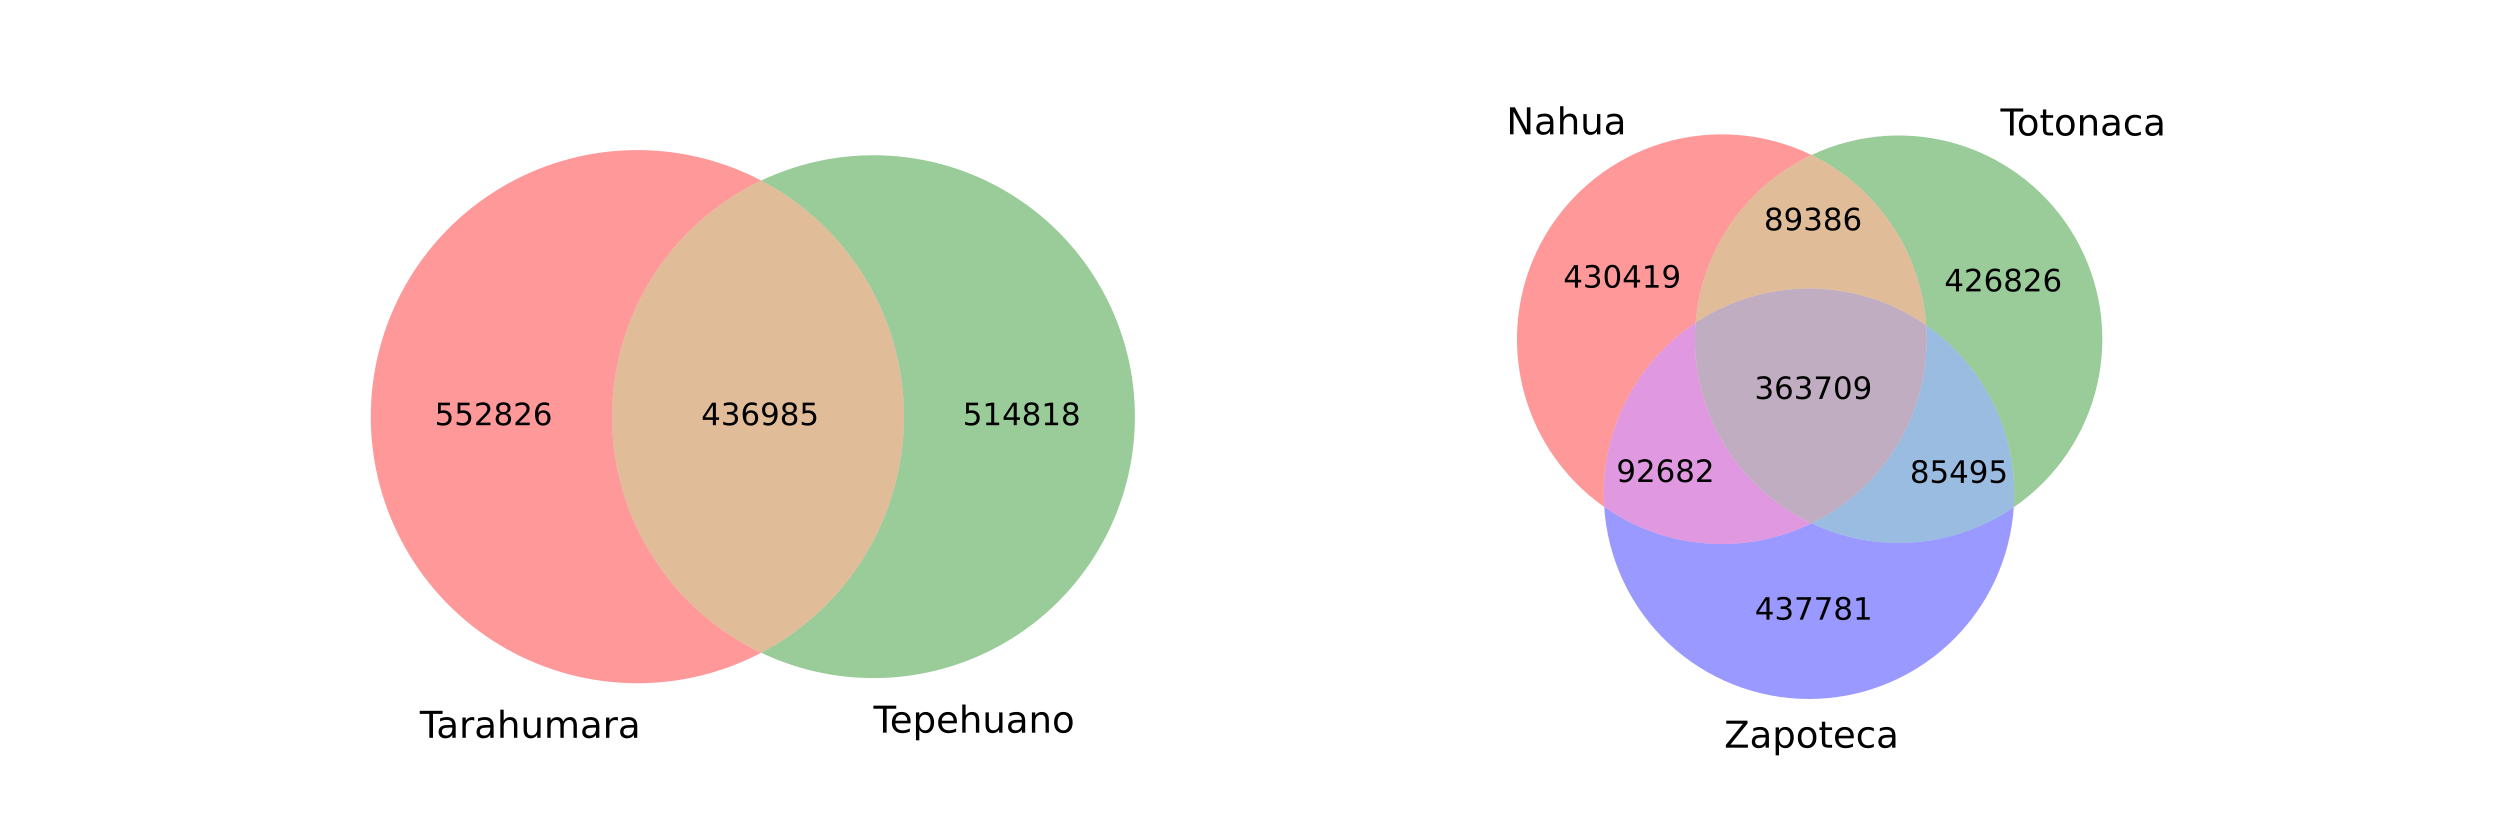 <?xml version="1.0" encoding="utf-8" standalone="no"?>
<!DOCTYPE svg PUBLIC "-//W3C//DTD SVG 1.1//EN"
  "http://www.w3.org/Graphics/SVG/1.1/DTD/svg11.dtd">
<!-- Created with matplotlib (http://matplotlib.org/) -->
<svg height="216pt" version="1.1" viewBox="0 0 648 216" width="648pt" xmlns="http://www.w3.org/2000/svg" xmlns:xlink="http://www.w3.org/1999/xlink">
 <defs>
  <style type="text/css">
*{stroke-linecap:butt;stroke-linejoin:round;}
  </style>
 </defs>
 <g id="figure_1">
  <g id="patch_1">
   <path d="
M0 216
L648 216
L648 0
L0 0
z
" style="fill:#ffffff;"/>
  </g>
  <g id="axes_1">
   <g id="patch_2">
    <path clip-path="url(#p39d46f24a1)" d="
M197.304 169.195
C186.773 174.719 174.992 177.432 163.105 177.071
C151.219 176.71 139.624 173.286 129.448 167.133
C119.272 160.98 110.854 152.302 105.012 141.944
C99.171 131.585 96.101 119.892 96.101 108
C96.101 96.108 99.171 84.415 105.012 74.056
C110.854 63.698 119.272 55.02 129.448 48.867
C139.624 42.714 151.219 39.29 163.105 38.929
C174.992 38.568 186.773 41.281 197.304 46.805
C185.736 52.307 175.961 60.978 169.119 71.808
C162.277 82.638 158.645 95.19 158.645 108
C158.645 120.81 162.277 133.362 169.119 144.192
C175.961 155.022 185.736 163.693 197.304 169.195" style="fill:#ff0000;opacity:0.4;"/>
   </g>
   <g id="patch_3">
    <path clip-path="url(#p39d46f24a1)" d="
M197.304 46.805
C207.632 41.893 219.038 39.675 230.455 40.358
C241.871 41.041 252.931 44.603 262.6 50.711
C272.269 56.819 280.236 65.277 285.756 75.294
C291.276 85.31 294.172 96.563 294.172 108
C294.172 119.437 291.276 130.69 285.756 140.706
C280.236 150.723 272.269 159.181 262.6 165.289
C252.931 171.397 241.871 174.959 230.455 175.642
C219.038 176.325 207.632 174.107 197.304 169.195
C208.466 163.34 217.816 154.542 224.337 143.756
C230.859 132.971 234.307 120.604 234.307 108
C234.307 95.396 230.859 83.029 224.337 72.244
C217.816 61.458 208.466 52.66 197.304 46.805" style="fill:#008000;opacity:0.4;"/>
   </g>
   <g id="patch_4">
    <path clip-path="url(#p39d46f24a1)" d="
M197.304 169.195
C208.466 163.34 217.816 154.542 224.337 143.756
C230.859 132.971 234.307 120.604 234.307 108
C234.307 95.396 230.859 83.029 224.337 72.244
C217.816 61.458 208.466 52.66 197.304 46.805
C185.736 52.307 175.961 60.978 169.119 71.808
C162.277 82.638 158.645 95.19 158.645 108
C158.645 120.81 162.277 133.362 169.119 144.192
C175.961 155.022 185.736 163.693 197.304 169.195" style="fill:#b25900;opacity:0.4;"/>
   </g>
   <g id="text_1">
    <!-- 552826 -->
    <defs>
     <path d="
M19.188 8.297
L53.609 8.297
L53.609 0
L7.328 0
L7.328 8.297
Q12.938 14.109 22.625 23.891
Q32.328 33.688 34.812 36.531
Q39.547 41.844 41.422 45.531
Q43.312 49.219 43.312 52.781
Q43.312 58.594 39.234 62.25
Q35.156 65.922 28.609 65.922
Q23.969 65.922 18.812 64.312
Q13.672 62.703 7.812 59.422
L7.812 69.391
Q13.766 71.781 18.938 73
Q24.125 74.219 28.422 74.219
Q39.75 74.219 46.484 68.547
Q53.219 62.891 53.219 53.422
Q53.219 48.922 51.531 44.891
Q49.859 40.875 45.406 35.406
Q44.188 33.984 37.641 27.219
Q31.109 20.453 19.188 8.297" id="BitstreamVeraSans-Roman-32"/>
     <path d="
M31.781 34.625
Q24.75 34.625 20.719 30.859
Q16.703 27.094 16.703 20.516
Q16.703 13.922 20.719 10.156
Q24.75 6.391 31.781 6.391
Q38.812 6.391 42.859 10.172
Q46.922 13.969 46.922 20.516
Q46.922 27.094 42.891 30.859
Q38.875 34.625 31.781 34.625
M21.922 38.812
Q15.578 40.375 12.031 44.719
Q8.5 49.078 8.5 55.328
Q8.5 64.062 14.719 69.141
Q20.953 74.219 31.781 74.219
Q42.672 74.219 48.875 69.141
Q55.078 64.062 55.078 55.328
Q55.078 49.078 51.531 44.719
Q48 40.375 41.703 38.812
Q48.828 37.156 52.797 32.312
Q56.781 27.484 56.781 20.516
Q56.781 9.906 50.312 4.234
Q43.844 -1.422 31.781 -1.422
Q19.734 -1.422 13.25 4.234
Q6.781 9.906 6.781 20.516
Q6.781 27.484 10.781 32.312
Q14.797 37.156 21.922 38.812
M18.312 54.391
Q18.312 48.734 21.844 45.562
Q25.391 42.391 31.781 42.391
Q38.141 42.391 41.719 45.562
Q45.312 48.734 45.312 54.391
Q45.312 60.062 41.719 63.234
Q38.141 66.406 31.781 66.406
Q25.391 66.406 21.844 63.234
Q18.312 60.062 18.312 54.391" id="BitstreamVeraSans-Roman-38"/>
     <path d="
M33.016 40.375
Q26.375 40.375 22.484 35.828
Q18.609 31.297 18.609 23.391
Q18.609 15.531 22.484 10.953
Q26.375 6.391 33.016 6.391
Q39.656 6.391 43.531 10.953
Q47.406 15.531 47.406 23.391
Q47.406 31.297 43.531 35.828
Q39.656 40.375 33.016 40.375
M52.594 71.297
L52.594 62.312
Q48.875 64.062 45.094 64.984
Q41.312 65.922 37.594 65.922
Q27.828 65.922 22.672 59.328
Q17.531 52.734 16.797 39.406
Q19.672 43.656 24.016 45.922
Q28.375 48.188 33.594 48.188
Q44.578 48.188 50.953 41.516
Q57.328 34.859 57.328 23.391
Q57.328 12.156 50.688 5.359
Q44.047 -1.422 33.016 -1.422
Q20.359 -1.422 13.672 8.266
Q6.984 17.969 6.984 36.375
Q6.984 53.656 15.188 63.938
Q23.391 74.219 37.203 74.219
Q40.922 74.219 44.703 73.484
Q48.484 72.75 52.594 71.297" id="BitstreamVeraSans-Roman-36"/>
     <path d="
M10.797 72.906
L49.516 72.906
L49.516 64.594
L19.828 64.594
L19.828 46.734
Q21.969 47.469 24.109 47.828
Q26.266 48.188 28.422 48.188
Q40.625 48.188 47.75 41.5
Q54.891 34.812 54.891 23.391
Q54.891 11.625 47.562 5.094
Q40.234 -1.422 26.906 -1.422
Q22.312 -1.422 17.547 -0.641
Q12.797 0.141 7.719 1.703
L7.719 11.625
Q12.109 9.234 16.797 8.062
Q21.484 6.891 26.703 6.891
Q35.156 6.891 40.078 11.328
Q45.016 15.766 45.016 23.391
Q45.016 31 40.078 35.438
Q35.156 39.891 26.703 39.891
Q22.75 39.891 18.812 39.016
Q14.891 38.141 10.797 36.281
z
" id="BitstreamVeraSans-Roman-35"/>
    </defs>
    <g transform="translate(112.664 110.207)scale(0.08 -0.08)">
     <use xlink:href="#BitstreamVeraSans-Roman-35"/>
     <use x="63.623" xlink:href="#BitstreamVeraSans-Roman-35"/>
     <use x="127.246" xlink:href="#BitstreamVeraSans-Roman-32"/>
     <use x="190.869" xlink:href="#BitstreamVeraSans-Roman-38"/>
     <use x="254.492" xlink:href="#BitstreamVeraSans-Roman-32"/>
     <use x="318.115" xlink:href="#BitstreamVeraSans-Roman-36"/>
    </g>
   </g>
   <g id="text_2">
    <!-- 514818 -->
    <defs>
     <path d="
M12.406 8.297
L28.516 8.297
L28.516 63.922
L10.984 60.406
L10.984 69.391
L28.422 72.906
L38.281 72.906
L38.281 8.297
L54.391 8.297
L54.391 0
L12.406 0
z
" id="BitstreamVeraSans-Roman-31"/>
     <path d="
M37.797 64.312
L12.891 25.391
L37.797 25.391
z

M35.203 72.906
L47.609 72.906
L47.609 25.391
L58.016 25.391
L58.016 17.188
L47.609 17.188
L47.609 0
L37.797 0
L37.797 17.188
L4.891 17.188
L4.891 26.703
z
" id="BitstreamVeraSans-Roman-34"/>
    </defs>
    <g transform="translate(249.552 110.207)scale(0.08 -0.08)">
     <use xlink:href="#BitstreamVeraSans-Roman-35"/>
     <use x="63.623" xlink:href="#BitstreamVeraSans-Roman-31"/>
     <use x="127.246" xlink:href="#BitstreamVeraSans-Roman-34"/>
     <use x="190.869" xlink:href="#BitstreamVeraSans-Roman-38"/>
     <use x="254.492" xlink:href="#BitstreamVeraSans-Roman-31"/>
     <use x="318.115" xlink:href="#BitstreamVeraSans-Roman-38"/>
    </g>
   </g>
   <g id="text_3">
    <!-- 436985 -->
    <defs>
     <path d="
M40.578 39.312
Q47.656 37.797 51.625 33
Q55.609 28.219 55.609 21.188
Q55.609 10.406 48.188 4.484
Q40.766 -1.422 27.094 -1.422
Q22.516 -1.422 17.656 -0.516
Q12.797 0.391 7.625 2.203
L7.625 11.719
Q11.719 9.328 16.594 8.109
Q21.484 6.891 26.812 6.891
Q36.078 6.891 40.938 10.547
Q45.797 14.203 45.797 21.188
Q45.797 27.641 41.281 31.266
Q36.766 34.906 28.719 34.906
L20.219 34.906
L20.219 43.016
L29.109 43.016
Q36.375 43.016 40.234 45.922
Q44.094 48.828 44.094 54.297
Q44.094 59.906 40.109 62.906
Q36.141 65.922 28.719 65.922
Q24.656 65.922 20.016 65.031
Q15.375 64.156 9.812 62.312
L9.812 71.094
Q15.438 72.656 20.344 73.438
Q25.25 74.219 29.594 74.219
Q40.828 74.219 47.359 69.109
Q53.906 64.016 53.906 55.328
Q53.906 49.266 50.438 45.094
Q46.969 40.922 40.578 39.312" id="BitstreamVeraSans-Roman-33"/>
     <path d="
M10.984 1.516
L10.984 10.5
Q14.703 8.734 18.5 7.812
Q22.312 6.891 25.984 6.891
Q35.75 6.891 40.891 13.453
Q46.047 20.016 46.781 33.406
Q43.953 29.203 39.594 26.953
Q35.25 24.703 29.984 24.703
Q19.047 24.703 12.672 31.312
Q6.297 37.938 6.297 49.422
Q6.297 60.641 12.938 67.422
Q19.578 74.219 30.609 74.219
Q43.266 74.219 49.922 64.516
Q56.594 54.828 56.594 36.375
Q56.594 19.141 48.406 8.859
Q40.234 -1.422 26.422 -1.422
Q22.703 -1.422 18.891 -0.688
Q15.094 0.047 10.984 1.516
M30.609 32.422
Q37.25 32.422 41.125 36.953
Q45.016 41.5 45.016 49.422
Q45.016 57.281 41.125 61.844
Q37.25 66.406 30.609 66.406
Q23.969 66.406 20.094 61.844
Q16.219 57.281 16.219 49.422
Q16.219 41.5 20.094 36.953
Q23.969 32.422 30.609 32.422" id="BitstreamVeraSans-Roman-39"/>
    </defs>
    <g transform="translate(181.751 110.207)scale(0.08 -0.08)">
     <use xlink:href="#BitstreamVeraSans-Roman-34"/>
     <use x="63.623" xlink:href="#BitstreamVeraSans-Roman-33"/>
     <use x="127.246" xlink:href="#BitstreamVeraSans-Roman-36"/>
     <use x="190.869" xlink:href="#BitstreamVeraSans-Roman-39"/>
     <use x="254.492" xlink:href="#BitstreamVeraSans-Roman-38"/>
     <use x="318.115" xlink:href="#BitstreamVeraSans-Roman-35"/>
    </g>
   </g>
   <g id="text_4">
    <!-- Tarahumara -->
    <defs>
     <path d="
M34.281 27.484
Q23.391 27.484 19.188 25
Q14.984 22.516 14.984 16.5
Q14.984 11.719 18.141 8.906
Q21.297 6.109 26.703 6.109
Q34.188 6.109 38.703 11.406
Q43.219 16.703 43.219 25.484
L43.219 27.484
z

M52.203 31.203
L52.203 0
L43.219 0
L43.219 8.297
Q40.141 3.328 35.547 0.953
Q30.953 -1.422 24.312 -1.422
Q15.922 -1.422 10.953 3.297
Q6 8.016 6 15.922
Q6 25.141 12.172 29.828
Q18.359 34.516 30.609 34.516
L43.219 34.516
L43.219 35.406
Q43.219 41.609 39.141 45
Q35.062 48.391 27.688 48.391
Q23 48.391 18.547 47.266
Q14.109 46.141 10.016 43.891
L10.016 52.203
Q14.938 54.109 19.578 55.047
Q24.219 56 28.609 56
Q40.484 56 46.344 49.844
Q52.203 43.703 52.203 31.203" id="BitstreamVeraSans-Roman-61"/>
     <path d="
M-0.297 72.906
L61.375 72.906
L61.375 64.594
L35.5 64.594
L35.5 0
L25.594 0
L25.594 64.594
L-0.297 64.594
z
" id="BitstreamVeraSans-Roman-54"/>
     <path d="
M54.891 33.016
L54.891 0
L45.906 0
L45.906 32.719
Q45.906 40.484 42.875 44.328
Q39.844 48.188 33.797 48.188
Q26.516 48.188 22.312 43.547
Q18.109 38.922 18.109 30.906
L18.109 0
L9.078 0
L9.078 75.984
L18.109 75.984
L18.109 46.188
Q21.344 51.125 25.703 53.562
Q30.078 56 35.797 56
Q45.219 56 50.047 50.172
Q54.891 44.344 54.891 33.016" id="BitstreamVeraSans-Roman-68"/>
     <path d="
M52 44.188
Q55.375 50.25 60.062 53.125
Q64.75 56 71.094 56
Q79.641 56 84.281 50.016
Q88.922 44.047 88.922 33.016
L88.922 0
L79.891 0
L79.891 32.719
Q79.891 40.578 77.094 44.375
Q74.312 48.188 68.609 48.188
Q61.625 48.188 57.562 43.547
Q53.516 38.922 53.516 30.906
L53.516 0
L44.484 0
L44.484 32.719
Q44.484 40.625 41.703 44.406
Q38.922 48.188 33.109 48.188
Q26.219 48.188 22.156 43.531
Q18.109 38.875 18.109 30.906
L18.109 0
L9.078 0
L9.078 54.688
L18.109 54.688
L18.109 46.188
Q21.188 51.219 25.484 53.609
Q29.781 56 35.688 56
Q41.656 56 45.828 52.969
Q50 49.953 52 44.188" id="BitstreamVeraSans-Roman-6d"/>
     <path d="
M8.5 21.578
L8.5 54.688
L17.484 54.688
L17.484 21.922
Q17.484 14.156 20.5 10.266
Q23.531 6.391 29.594 6.391
Q36.859 6.391 41.078 11.031
Q45.312 15.672 45.312 23.688
L45.312 54.688
L54.297 54.688
L54.297 0
L45.312 0
L45.312 8.406
Q42.047 3.422 37.719 1
Q33.406 -1.422 27.688 -1.422
Q18.266 -1.422 13.375 4.438
Q8.5 10.297 8.5 21.578" id="BitstreamVeraSans-Roman-75"/>
     <path d="
M41.109 46.297
Q39.594 47.172 37.812 47.578
Q36.031 48 33.891 48
Q26.266 48 22.188 43.047
Q18.109 38.094 18.109 28.812
L18.109 0
L9.078 0
L9.078 54.688
L18.109 54.688
L18.109 46.188
Q20.953 51.172 25.484 53.578
Q30.031 56 36.531 56
Q37.453 56 38.578 55.875
Q39.703 55.766 41.062 55.516
z
" id="BitstreamVeraSans-Roman-72"/>
    </defs>
    <g transform="translate(108.824 191.241)scale(0.096 -0.096)">
     <use xlink:href="#BitstreamVeraSans-Roman-54"/>
     <use x="44.584" xlink:href="#BitstreamVeraSans-Roman-61"/>
     <use x="105.863" xlink:href="#BitstreamVeraSans-Roman-72"/>
     <use x="146.977" xlink:href="#BitstreamVeraSans-Roman-61"/>
     <use x="208.256" xlink:href="#BitstreamVeraSans-Roman-68"/>
     <use x="271.635" xlink:href="#BitstreamVeraSans-Roman-75"/>
     <use x="335.014" xlink:href="#BitstreamVeraSans-Roman-6d"/>
     <use x="432.426" xlink:href="#BitstreamVeraSans-Roman-61"/>
     <use x="493.705" xlink:href="#BitstreamVeraSans-Roman-72"/>
     <use x="534.818" xlink:href="#BitstreamVeraSans-Roman-61"/>
    </g>
   </g>
   <g id="text_5">
    <!-- Tepehuano -->
    <defs>
     <path d="
M56.203 29.594
L56.203 25.203
L14.891 25.203
Q15.484 15.922 20.484 11.062
Q25.484 6.203 34.422 6.203
Q39.594 6.203 44.453 7.469
Q49.312 8.734 54.109 11.281
L54.109 2.781
Q49.266 0.734 44.188 -0.344
Q39.109 -1.422 33.891 -1.422
Q20.797 -1.422 13.156 6.188
Q5.516 13.812 5.516 26.812
Q5.516 40.234 12.766 48.109
Q20.016 56 32.328 56
Q43.359 56 49.781 48.891
Q56.203 41.797 56.203 29.594
M47.219 32.234
Q47.125 39.594 43.094 43.984
Q39.062 48.391 32.422 48.391
Q24.906 48.391 20.391 44.141
Q15.875 39.891 15.188 32.172
z
" id="BitstreamVeraSans-Roman-65"/>
     <path d="
M54.891 33.016
L54.891 0
L45.906 0
L45.906 32.719
Q45.906 40.484 42.875 44.328
Q39.844 48.188 33.797 48.188
Q26.516 48.188 22.312 43.547
Q18.109 38.922 18.109 30.906
L18.109 0
L9.078 0
L9.078 54.688
L18.109 54.688
L18.109 46.188
Q21.344 51.125 25.703 53.562
Q30.078 56 35.797 56
Q45.219 56 50.047 50.172
Q54.891 44.344 54.891 33.016" id="BitstreamVeraSans-Roman-6e"/>
     <path d="
M30.609 48.391
Q23.391 48.391 19.188 42.75
Q14.984 37.109 14.984 27.297
Q14.984 17.484 19.156 11.844
Q23.344 6.203 30.609 6.203
Q37.797 6.203 41.984 11.859
Q46.188 17.531 46.188 27.297
Q46.188 37.016 41.984 42.703
Q37.797 48.391 30.609 48.391
M30.609 56
Q42.328 56 49.016 48.375
Q55.719 40.766 55.719 27.297
Q55.719 13.875 49.016 6.219
Q42.328 -1.422 30.609 -1.422
Q18.844 -1.422 12.172 6.219
Q5.516 13.875 5.516 27.297
Q5.516 40.766 12.172 48.375
Q18.844 56 30.609 56" id="BitstreamVeraSans-Roman-6f"/>
     <path d="
M18.109 8.203
L18.109 -20.797
L9.078 -20.797
L9.078 54.688
L18.109 54.688
L18.109 46.391
Q20.953 51.266 25.266 53.625
Q29.594 56 35.594 56
Q45.562 56 51.781 48.094
Q58.016 40.188 58.016 27.297
Q58.016 14.406 51.781 6.484
Q45.562 -1.422 35.594 -1.422
Q29.594 -1.422 25.266 0.953
Q20.953 3.328 18.109 8.203
M48.688 27.297
Q48.688 37.203 44.609 42.844
Q40.531 48.484 33.406 48.484
Q26.266 48.484 22.188 42.844
Q18.109 37.203 18.109 27.297
Q18.109 17.391 22.188 11.75
Q26.266 6.109 33.406 6.109
Q40.531 6.109 44.609 11.75
Q48.688 17.391 48.688 27.297" id="BitstreamVeraSans-Roman-70"/>
    </defs>
    <g transform="translate(226.408 189.901)scale(0.096 -0.096)">
     <use xlink:href="#BitstreamVeraSans-Roman-54"/>
     <use x="44.084" xlink:href="#BitstreamVeraSans-Roman-65"/>
     <use x="105.607" xlink:href="#BitstreamVeraSans-Roman-70"/>
     <use x="169.084" xlink:href="#BitstreamVeraSans-Roman-65"/>
     <use x="230.607" xlink:href="#BitstreamVeraSans-Roman-68"/>
     <use x="293.986" xlink:href="#BitstreamVeraSans-Roman-75"/>
     <use x="357.365" xlink:href="#BitstreamVeraSans-Roman-61"/>
     <use x="418.645" xlink:href="#BitstreamVeraSans-Roman-6e"/>
     <use x="482.023" xlink:href="#BitstreamVeraSans-Roman-6f"/>
    </g>
   </g>
  </g>
  <g id="axes_2">
   <g id="patch_5">
    <path clip-path="url(#pf4eda99f86)" d="
M469.55 40.183
C461.163 44.15 453.967 50.258 448.691 57.889
C443.415 65.52 440.242 74.409 439.493 83.657
C431.696 88.828 425.4 95.965 421.242 104.345
C417.085 112.726 415.21 122.057 415.809 131.393
C404.878 123.727 397.23 112.213 394.402 99.164
C391.575 86.115 393.77 72.468 400.548 60.964
C407.326 49.461 418.2 40.926 430.984 37.076
C443.769 33.226 457.547 34.336 469.55 40.183" style="fill:#ff0000;opacity:0.4;"/>
   </g>
   <g id="patch_6">
    <path clip-path="url(#pf4eda99f86)" d="
M521.971 131.48
C522.573 122.33 520.799 113.179 516.822 104.917
C512.846 96.655 506.799 89.56 499.273 84.323
C498.64 75.002 495.558 66.011 490.34 58.261
C485.122 50.512 477.949 44.275 469.55 40.183
C481.551 34.508 495.261 33.562 507.927 37.535
C520.594 41.507 531.308 50.114 537.918 61.626
C544.528 73.138 546.559 86.73 543.605 99.671
C540.65 112.613 532.922 123.977 521.971 131.48" style="fill:#008000;opacity:0.4;"/>
   </g>
   <g id="patch_7">
    <path clip-path="url(#pf4eda99f86)" d="
M469.55 40.183
C461.163 44.15 453.967 50.258 448.691 57.889
C443.415 65.52 440.242 74.409 439.493 83.657
C448.376 77.766 458.827 74.679 469.485 74.797
C480.143 74.916 490.523 78.236 499.273 84.323
C498.64 75.002 495.558 66.011 490.34 58.261
C485.122 50.512 477.949 44.275 469.55 40.183" style="fill:#b25900;opacity:0.4;"/>
   </g>
   <g id="patch_8">
    <path clip-path="url(#pf4eda99f86)" d="
M415.809 131.393
C423.57 136.835 432.649 140.102 442.099 140.851
C451.548 141.601 461.028 139.806 469.55 135.655
C477.89 139.599 487.12 141.289 496.317 140.557
C505.514 139.824 514.36 136.694 521.971 131.48
C521.084 144.957 515.096 157.603 505.234 166.83
C495.371 176.057 482.355 181.19 468.849 181.179
C455.343 181.168 442.336 176.014 432.488 166.77
C422.641 157.527 416.674 144.871 415.809 131.393" style="fill:#0000ff;opacity:0.4;"/>
   </g>
   <g id="patch_9">
    <path clip-path="url(#pf4eda99f86)" d="
M415.809 131.393
C423.57 136.835 432.649 140.102 442.099 140.851
C451.548 141.601 461.028 139.806 469.55 135.655
C459.852 131.068 451.778 123.633 446.409 114.345
C441.04 105.057 438.627 94.35 439.493 83.657
C431.696 88.828 425.4 95.965 421.242 104.345
C417.085 112.726 415.21 122.057 415.809 131.393" style="fill:#b200b2;opacity:0.4;"/>
   </g>
   <g id="patch_10">
    <path clip-path="url(#pf4eda99f86)" d="
M521.971 131.48
C522.573 122.33 520.799 113.179 516.822 104.917
C512.846 96.655 506.799 89.56 499.273 84.323
C499.988 94.864 497.542 105.383 492.247 114.526
C486.953 123.669 479.049 131.028 469.55 135.655
C477.89 139.599 487.12 141.289 496.317 140.557
C505.514 139.824 514.36 136.694 521.971 131.48" style="fill:#0059b2;opacity:0.4;"/>
   </g>
   <g id="patch_11">
    <path clip-path="url(#pf4eda99f86)" d="
M469.55 135.655
C479.049 131.028 486.953 123.669 492.247 114.526
C497.542 105.383 499.988 94.864 499.273 84.323
C490.523 78.236 480.143 74.916 469.485 74.797
C458.827 74.679 448.376 77.766 439.493 83.657
C438.627 94.35 441.04 105.057 446.409 114.345
C451.778 123.633 459.852 131.068 469.55 135.655" style="fill:#663366;opacity:0.4;"/>
   </g>
   <g id="text_6">
    <!-- 430419 -->
    <defs>
     <path d="
M31.781 66.406
Q24.172 66.406 20.328 58.906
Q16.5 51.422 16.5 36.375
Q16.5 21.391 20.328 13.891
Q24.172 6.391 31.781 6.391
Q39.453 6.391 43.281 13.891
Q47.125 21.391 47.125 36.375
Q47.125 51.422 43.281 58.906
Q39.453 66.406 31.781 66.406
M31.781 74.219
Q44.047 74.219 50.516 64.516
Q56.984 54.828 56.984 36.375
Q56.984 17.969 50.516 8.266
Q44.047 -1.422 31.781 -1.422
Q19.531 -1.422 13.062 8.266
Q6.594 17.969 6.594 36.375
Q6.594 54.828 13.062 64.516
Q19.531 74.219 31.781 74.219" id="BitstreamVeraSans-Roman-30"/>
    </defs>
    <g transform="translate(405.203 74.56)scale(0.08 -0.08)">
     <use xlink:href="#BitstreamVeraSans-Roman-34"/>
     <use x="63.623" xlink:href="#BitstreamVeraSans-Roman-33"/>
     <use x="127.246" xlink:href="#BitstreamVeraSans-Roman-30"/>
     <use x="190.869" xlink:href="#BitstreamVeraSans-Roman-34"/>
     <use x="254.492" xlink:href="#BitstreamVeraSans-Roman-31"/>
     <use x="318.115" xlink:href="#BitstreamVeraSans-Roman-39"/>
    </g>
   </g>
   <g id="text_7">
    <!-- 426826 -->
    <g transform="translate(503.966 75.524)scale(0.08 -0.08)">
     <use xlink:href="#BitstreamVeraSans-Roman-34"/>
     <use x="63.623" xlink:href="#BitstreamVeraSans-Roman-32"/>
     <use x="127.246" xlink:href="#BitstreamVeraSans-Roman-36"/>
     <use x="190.869" xlink:href="#BitstreamVeraSans-Roman-38"/>
     <use x="254.492" xlink:href="#BitstreamVeraSans-Roman-32"/>
     <use x="318.115" xlink:href="#BitstreamVeraSans-Roman-36"/>
    </g>
   </g>
   <g id="text_8">
    <!-- 89386 -->
    <g transform="translate(457.219 59.697)scale(0.08 -0.08)">
     <use xlink:href="#BitstreamVeraSans-Roman-38"/>
     <use x="63.623" xlink:href="#BitstreamVeraSans-Roman-39"/>
     <use x="127.246" xlink:href="#BitstreamVeraSans-Roman-33"/>
     <use x="190.869" xlink:href="#BitstreamVeraSans-Roman-38"/>
     <use x="254.492" xlink:href="#BitstreamVeraSans-Roman-36"/>
    </g>
   </g>
   <g id="text_9">
    <!-- 437781 -->
    <defs>
     <path d="
M8.203 72.906
L55.078 72.906
L55.078 68.703
L28.609 0
L18.312 0
L43.219 64.594
L8.203 64.594
z
" id="BitstreamVeraSans-Roman-37"/>
    </defs>
    <g transform="translate(454.845 160.622)scale(0.08 -0.08)">
     <use xlink:href="#BitstreamVeraSans-Roman-34"/>
     <use x="63.623" xlink:href="#BitstreamVeraSans-Roman-33"/>
     <use x="127.246" xlink:href="#BitstreamVeraSans-Roman-37"/>
     <use x="190.869" xlink:href="#BitstreamVeraSans-Roman-37"/>
     <use x="254.492" xlink:href="#BitstreamVeraSans-Roman-38"/>
     <use x="318.115" xlink:href="#BitstreamVeraSans-Roman-31"/>
    </g>
   </g>
   <g id="text_10">
    <!-- 92682 -->
    <g transform="translate(418.954 124.932)scale(0.08 -0.08)">
     <use xlink:href="#BitstreamVeraSans-Roman-39"/>
     <use x="63.623" xlink:href="#BitstreamVeraSans-Roman-32"/>
     <use x="127.246" xlink:href="#BitstreamVeraSans-Roman-36"/>
     <use x="190.869" xlink:href="#BitstreamVeraSans-Roman-38"/>
     <use x="254.492" xlink:href="#BitstreamVeraSans-Roman-32"/>
    </g>
   </g>
   <g id="text_11">
    <!-- 85495 -->
    <g transform="translate(495.038 125.152)scale(0.08 -0.08)">
     <use xlink:href="#BitstreamVeraSans-Roman-38"/>
     <use x="63.623" xlink:href="#BitstreamVeraSans-Roman-35"/>
     <use x="127.246" xlink:href="#BitstreamVeraSans-Roman-34"/>
     <use x="190.869" xlink:href="#BitstreamVeraSans-Roman-39"/>
     <use x="254.492" xlink:href="#BitstreamVeraSans-Roman-35"/>
    </g>
   </g>
   <g id="text_12">
    <!-- 363709 -->
    <g transform="translate(454.755 103.419)scale(0.08 -0.08)">
     <use xlink:href="#BitstreamVeraSans-Roman-33"/>
     <use x="63.623" xlink:href="#BitstreamVeraSans-Roman-36"/>
     <use x="127.246" xlink:href="#BitstreamVeraSans-Roman-33"/>
     <use x="190.869" xlink:href="#BitstreamVeraSans-Roman-37"/>
     <use x="254.492" xlink:href="#BitstreamVeraSans-Roman-30"/>
     <use x="318.115" xlink:href="#BitstreamVeraSans-Roman-39"/>
    </g>
   </g>
   <g id="text_13">
    <!-- Nahua -->
    <defs>
     <path d="
M9.812 72.906
L23.094 72.906
L55.422 11.922
L55.422 72.906
L64.984 72.906
L64.984 0
L51.703 0
L19.391 60.984
L19.391 0
L9.812 0
z
" id="BitstreamVeraSans-Roman-4e"/>
    </defs>
    <g transform="translate(390.445 34.821)scale(0.096 -0.096)">
     <use xlink:href="#BitstreamVeraSans-Roman-4e"/>
     <use x="74.805" xlink:href="#BitstreamVeraSans-Roman-61"/>
     <use x="136.084" xlink:href="#BitstreamVeraSans-Roman-68"/>
     <use x="199.463" xlink:href="#BitstreamVeraSans-Roman-75"/>
     <use x="262.842" xlink:href="#BitstreamVeraSans-Roman-61"/>
    </g>
   </g>
   <g id="text_14">
    <!-- Totonaca -->
    <defs>
     <path d="
M18.312 70.219
L18.312 54.688
L36.812 54.688
L36.812 47.703
L18.312 47.703
L18.312 18.016
Q18.312 11.328 20.141 9.422
Q21.969 7.516 27.594 7.516
L36.812 7.516
L36.812 0
L27.594 0
Q17.188 0 13.234 3.875
Q9.281 7.766 9.281 18.016
L9.281 47.703
L2.688 47.703
L2.688 54.688
L9.281 54.688
L9.281 70.219
z
" id="BitstreamVeraSans-Roman-74"/>
     <path d="
M48.781 52.594
L48.781 44.188
Q44.969 46.297 41.141 47.344
Q37.312 48.391 33.406 48.391
Q24.656 48.391 19.812 42.844
Q14.984 37.312 14.984 27.297
Q14.984 17.281 19.812 11.734
Q24.656 6.203 33.406 6.203
Q37.312 6.203 41.141 7.25
Q44.969 8.297 48.781 10.406
L48.781 2.094
Q45.016 0.344 40.984 -0.531
Q36.969 -1.422 32.422 -1.422
Q20.062 -1.422 12.781 6.344
Q5.516 14.109 5.516 27.297
Q5.516 40.672 12.859 48.328
Q20.219 56 33.016 56
Q37.156 56 41.109 55.141
Q45.062 54.297 48.781 52.594" id="BitstreamVeraSans-Roman-63"/>
    </defs>
    <g transform="translate(518.527 35.115)scale(0.096 -0.096)">
     <use xlink:href="#BitstreamVeraSans-Roman-54"/>
     <use x="44.084" xlink:href="#BitstreamVeraSans-Roman-6f"/>
     <use x="105.266" xlink:href="#BitstreamVeraSans-Roman-74"/>
     <use x="144.475" xlink:href="#BitstreamVeraSans-Roman-6f"/>
     <use x="205.656" xlink:href="#BitstreamVeraSans-Roman-6e"/>
     <use x="269.035" xlink:href="#BitstreamVeraSans-Roman-61"/>
     <use x="330.314" xlink:href="#BitstreamVeraSans-Roman-63"/>
     <use x="385.295" xlink:href="#BitstreamVeraSans-Roman-61"/>
    </g>
   </g>
   <g id="text_15">
    <!-- Zapoteca -->
    <defs>
     <path d="
M5.609 72.906
L62.891 72.906
L62.891 65.375
L16.797 8.297
L64.016 8.297
L64.016 0
L4.5 0
L4.5 7.516
L50.594 64.594
L5.609 64.594
z
" id="BitstreamVeraSans-Roman-5a"/>
    </defs>
    <g transform="translate(446.915 193.793)scale(0.096 -0.096)">
     <use xlink:href="#BitstreamVeraSans-Roman-5a"/>
     <use x="68.506" xlink:href="#BitstreamVeraSans-Roman-61"/>
     <use x="129.785" xlink:href="#BitstreamVeraSans-Roman-70"/>
     <use x="193.262" xlink:href="#BitstreamVeraSans-Roman-6f"/>
     <use x="254.443" xlink:href="#BitstreamVeraSans-Roman-74"/>
     <use x="293.652" xlink:href="#BitstreamVeraSans-Roman-65"/>
     <use x="355.176" xlink:href="#BitstreamVeraSans-Roman-63"/>
     <use x="410.156" xlink:href="#BitstreamVeraSans-Roman-61"/>
    </g>
   </g>
  </g>
 </g>
 <defs>
  <clipPath id="pf4eda99f86">
   <rect height="172.8" width="178.173" x="379.977" y="21.6"/>
  </clipPath>
  <clipPath id="p39d46f24a1">
   <rect height="168.409" width="228.273" x="81.0" y="23.796"/>
  </clipPath>
 </defs>
</svg>

